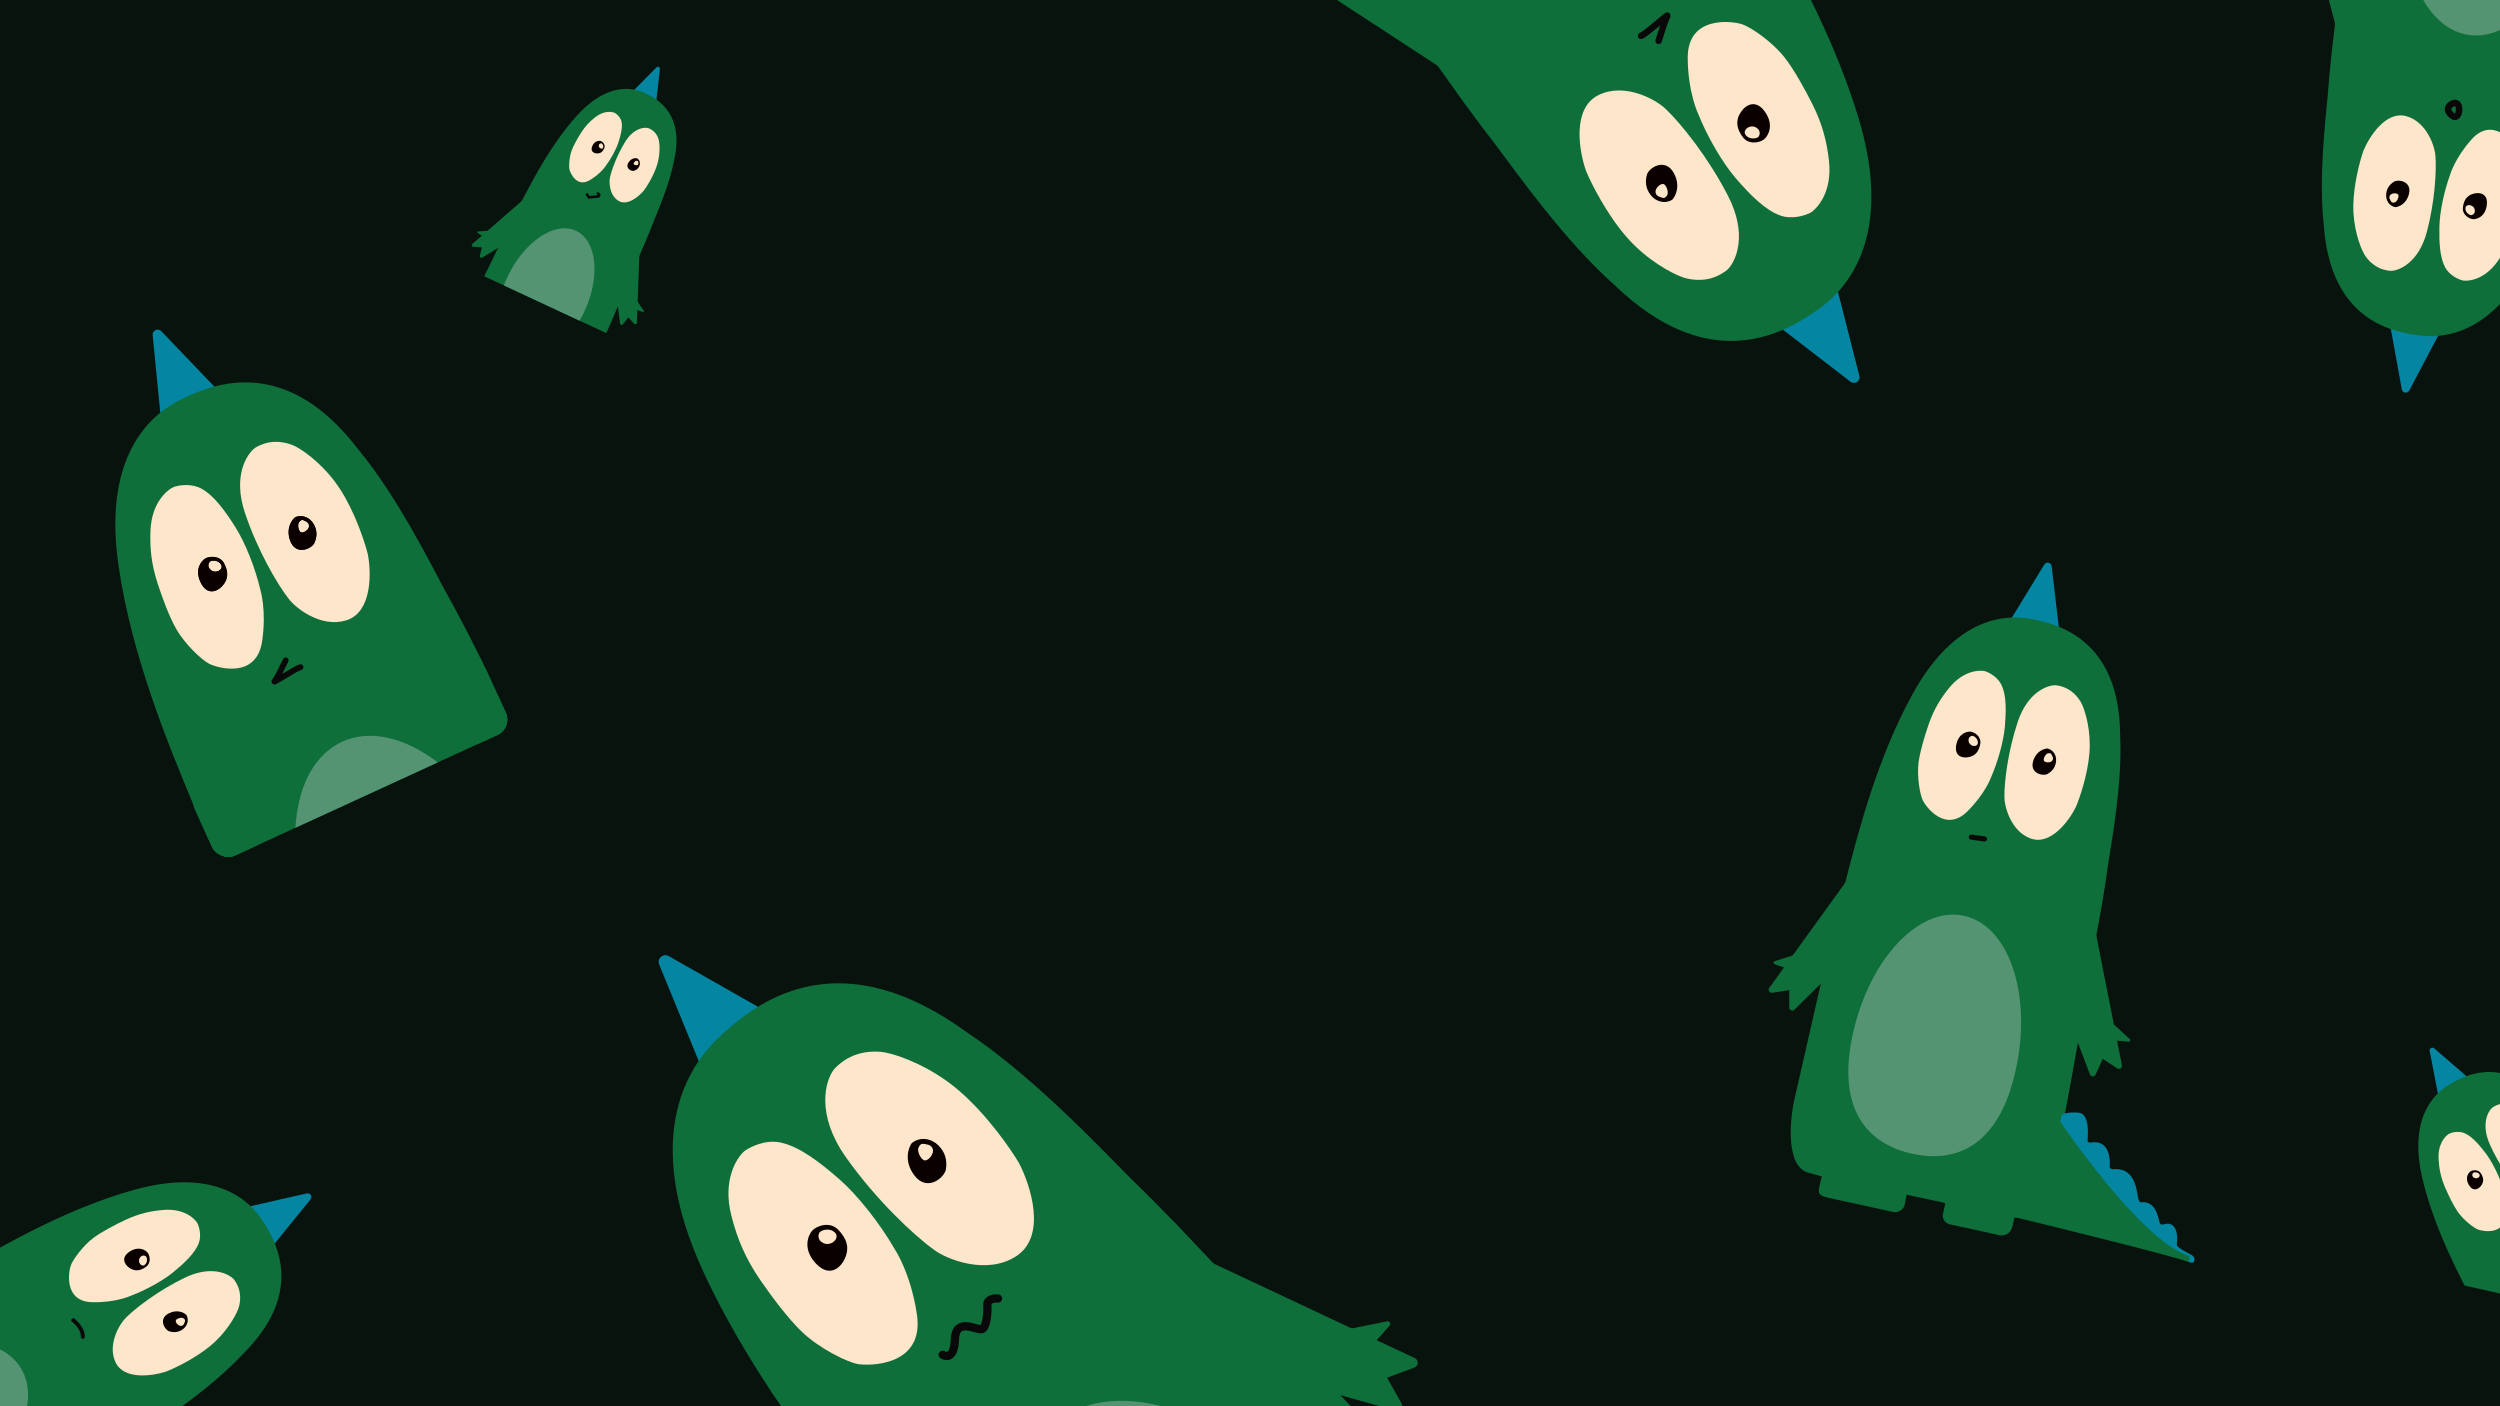 <svg width="1920" height="1080" viewBox="0 0 1920 1080" fill="none" xmlns="http://www.w3.org/2000/svg">
<g clip-path="url(#clip0_96_514)">
<rect width="1920" height="1080" fill="#09130E"/>
<g clip-path="url(#clip1_96_514)">
<path d="M506.25 740.729C504.388 736.185 509.317 731.849 513.586 734.276L608.903 788.453C611.99 790.207 612.428 794.481 609.762 796.826L556.025 844.097C553.358 846.442 549.175 845.462 547.829 842.176L506.25 740.729Z" fill="#0485A2"/>
<path fill-rule="evenodd" clip-rule="evenodd" d="M554.921 794.082C530.892 815.22 490.443 869.759 540.58 977.618C580.204 1062.86 641.707 1138.24 683.335 1189.26C694.724 1203.22 704.626 1215.35 712.184 1225.37L872.555 1410.99C891.867 1432.75 936.311 1471.13 959.595 1450.65C963.407 1447.56 971.295 1441.26 972.34 1440.76C973.12 1440.39 973.278 1440.69 973.471 1441.04C973.537 1441.17 973.607 1441.3 973.707 1441.41L975.658 1443.93C976.123 1444.46 976.597 1445.02 977.126 1445.66C978.392 1447.16 979.973 1449.05 982.486 1451.69C986.75 1456.18 989.481 1459.04 1000.23 1449.59L1064.7 1392.87C1068.83 1389.33 1069.6 1380.36 1066.19 1376.48C1064.35 1374.39 1062.69 1372.59 1061.16 1370.94C1059.85 1369.53 1058.64 1368.22 1057.49 1366.92C1057.43 1366.84 1057.36 1366.77 1057.28 1366.7C1056.79 1366.19 1056.33 1365.71 1057.77 1364.82C1059.41 1363.8 1067.11 1356.78 1070.75 1353.4L1092.99 1333.84C1093.74 1333.09 1095.47 1332.03 1096.38 1333.77L1104.39 1342.88C1106.92 1345.76 1113.88 1349.82 1121.42 1342.98C1128.96 1336.14 1157.1 1311.51 1170.23 1300.05C1173.42 1297.06 1177.9 1288.85 1170.25 1279.91L1163.16 1271.85C1163.03 1271.61 1162.9 1271.02 1163.38 1270.6C1163.86 1270.18 1172.27 1257.83 1176.42 1251.71C1177.84 1249.41 1181.72 1241.97 1180.8 1240.44C1175.93 1232.35 1127.38 1174.98 1067.63 1111.79C1008.53 1049.28 979.198 1019.08 940.61 979.428C938.633 977.181 905.382 942.409 903.275 939.995L883.438 919.851L867.539 904.185C844.515 881.02 792.815 826.16 742.556 792.801C647.469 723.688 585.706 765.575 554.921 794.082Z" fill="#0E6F3A"/>
<path d="M561.635 933.418C554.765 906.228 565.711 889.223 571.736 884.011C576.08 880.808 587.691 875.009 599.379 877.441C613.988 880.48 629.773 892.691 644.648 905.685C658.395 917.694 675.767 939.493 687.27 959.566C687.27 959.566 699.493 977.683 704.196 1009.57C710.075 1049.42 667.367 1049.11 658.864 1047.59C650.361 1046.06 629.183 1035.56 615.903 1022.87C605.279 1012.73 592.609 995.691 584.187 983.501C572.464 966.533 566.125 951.187 561.635 933.418Z" fill="#FEE6CA"/>
<path d="M649.539 888.588C626.498 855.904 633.758 830.278 640.268 821.551C642.59 818.662 646.403 815.802 648.019 814.734C660.62 805.979 675.852 807.107 681.893 808.765C691.335 810.784 715.558 819.448 736.906 837.947C758.255 856.446 776.22 882.44 782.535 893.124C791.574 910.413 803.92 948.869 780.982 964.386C758.045 979.903 726.526 966.9 717.49 959.933C701.869 948.787 672.58 921.273 649.539 888.588Z" fill="#FEE6CA"/>
<path d="M623.746 945.168C627.43 941.184 637.448 937.864 643.784 944.467C650.121 951.07 652.878 958.113 648.618 967.038C644.997 974.625 636.166 981.256 625.918 969.61C616.525 958.935 620.516 948.87 623.746 945.168ZM700.181 877.95C706.84 872.589 715.402 874.348 720.745 879.716C726.087 885.084 727.399 891.152 726.54 897.695C725.682 904.238 712.116 915.922 702.141 902.58C694.161 891.906 697.509 881.712 700.181 877.95ZM630.825 945.408C630.474 945.605 629.672 946.132 629.276 946.654C628.328 948.435 627.641 952.55 632.483 954.76C638.534 957.521 645.501 950.64 641.153 946.507C637.675 943.201 632.819 944.396 630.825 945.408ZM707.912 878.517C707.323 878.737 706.106 879.479 705.312 881.628C704.509 883.801 706.223 888.783 709.11 890.784C711.997 892.786 716.857 887.092 716.542 883.529C716.289 880.68 714.117 879.46 713.062 879.207C711.821 878.934 709.215 878.232 707.912 878.517Z" fill="#0A0000"/>
<path d="M1343.36 1123.39C1324.2 1135.79 1209.45 1231.38 1154.46 1277.62L1145.75 1274.94L1077.47 1158.19L1110.07 1144.09L1230.51 1138.35L1320.39 1125.56L1337.47 1118.49L1343.36 1123.39Z" fill="#0E6F3A"/>
<path d="M1093.54 1145.02C1092.08 1143.12 1091.82 1141.67 1092.23 1141.13C1092.23 1141.13 1093.59 1137.56 1095.95 1133.62C1098.75 1128.97 1102.59 1124.6 1102.59 1124.6C1113.26 1112.04 1136.99 1135.41 1139.17 1136.68C1140.91 1137.69 1142.41 1135.95 1142.94 1134.95C1154.91 1110.91 1178.39 1129.47 1182.12 1132.82C1185.11 1135.49 1187.78 1132.52 1188.74 1130.7C1204.59 1105.37 1233.37 1126.95 1238.5 1128.26C1242.61 1129.32 1243.69 1128.64 1243.72 1128.18C1253.91 1110.25 1274.64 1122.97 1279.08 1124.11C1282.63 1125.01 1283.87 1122.63 1284.05 1121.32C1290.77 1102.16 1311.25 1119.13 1313.35 1121.52C1315.03 1123.43 1316.59 1123.79 1317.15 1123.73C1322.67 1123.38 1336.98 1115.56 1337.7 1115.47C1338.41 1115.37 1342.03 1113.77 1344.68 1116.48C1346.79 1118.65 1347.65 1120.59 1342.36 1123.92L1339.72 1121.21C1337.84 1118.84 1335.88 1119.46 1335.15 1119.93C1280.86 1157.88 1100.25 1150.25 1099.26 1150.32C1098.47 1150.39 1097.57 1149.6 1097.22 1149.21C1096.6 1148.6 1094.99 1146.92 1093.54 1145.02Z" fill="#0485A2"/>
<path d="M924.663 984.47C922.483 983.664 920.079 984.892 919.455 987.131L906.625 1033.14C906.036 1035.25 907.272 1037.45 909.387 1038.04L1071.7 1083.3C1075.12 1084.25 1077.97 1080.6 1076.23 1077.52L1050.6 1032.05C1050.13 1031.23 1049.4 1030.6 1048.51 1030.28L924.663 984.47Z" fill="#0E6F3A"/>
<path d="M911.455 1030.88C909.402 1030.25 908.219 1028.1 908.783 1026.03L923.604 971.596C924.253 969.212 926.895 967.991 929.13 969.042L1086.52 1042.98C1089.71 1044.48 1089.52 1049.08 1086.21 1050.3L1037.04 1068.47C1036.23 1068.77 1035.33 1068.8 1034.5 1068.54L911.455 1030.88Z" fill="#0E6F3A"/>
<path d="M1067.19 1018.05C1068.44 1016.62 1067.17 1014.41 1065.3 1014.79L1033.33 1021.19C1032 1021.46 1031.32 1022.95 1032 1024.13L1042.43 1042.2C1043.11 1043.38 1044.75 1043.54 1045.65 1042.52L1067.19 1018.05Z" fill="#0E6F3A"/>
<path d="M723.997 1040.46C726.925 1042.38 732.893 1042.75 733.335 1028.8C733.888 1011.37 749.847 1021.69 753.846 1020.82C757.846 1019.95 758.636 1007.61 758.285 1002.09C758.004 997.677 763.632 997.033 766.482 997.262" stroke="#090909" stroke-width="6.348" stroke-linecap="round"/>
<path d="M1009.57 1157.44C1075.23 1232.09 1062.46 1290 1017.78 1329.3C973.104 1368.6 913.442 1374.41 847.779 1299.76C782.116 1225.11 765.104 1132.74 809.781 1093.44C854.458 1054.14 943.906 1082.8 1009.57 1157.44Z" fill="#559472"/>
<g filter="url(#filter0_d_96_514)">
<g clip-path="url(#clip2_96_514)">
<path d="M113.23 249.38C112.87 245.728 117.329 243.68 119.866 246.332L176.501 305.556C178.335 307.474 177.733 310.629 175.321 311.736L126.711 334.064C124.299 335.171 121.514 333.573 121.254 330.932L113.23 249.38Z" fill="#0485A2"/>
<path fill-rule="evenodd" clip-rule="evenodd" d="M136.641 298.012C114.904 307.996 74.25 338.376 87.028 426.353C97.127 495.883 125.007 563.04 143.876 608.494C149.039 620.931 153.527 631.742 156.792 640.533L231.831 807.821C240.996 827.536 264.59 864.548 285.652 854.875C289.044 853.48 296.043 850.658 296.898 850.527C297.535 850.429 297.585 850.673 297.646 850.972C297.667 851.074 297.69 851.182 297.737 851.285L298.594 853.508C298.814 853.985 299.032 854.491 299.276 855.056C299.859 856.408 300.587 858.096 301.819 860.528C303.91 864.656 305.252 867.291 314.973 862.826L373.298 836.037C377.009 834.387 379.486 828.126 377.874 824.616C377.004 822.723 376.201 821.084 375.46 819.574C374.828 818.284 374.241 817.088 373.698 815.907C373.667 815.838 373.632 815.77 373.597 815.703C373.354 815.236 373.124 814.796 374.344 814.464C375.739 814.085 382.756 810.709 386.09 809.069L406.207 799.829C406.906 799.454 408.373 799.064 408.645 800.509L412.427 808.745C413.626 811.355 417.74 815.755 424.603 812.472C431.466 809.189 456.895 797.585 468.752 792.194C471.681 790.74 476.648 785.82 473.085 777.778L469.736 770.488C469.698 770.287 469.731 769.836 470.163 769.637C470.595 769.439 479.266 762.404 483.548 758.912C485.055 757.565 489.431 753.068 489.102 751.781C487.35 744.942 464.882 693.455 435.647 635.4C406.728 577.974 392.2 550.065 373.07 513.4C372.137 511.367 355.782 479.342 354.791 477.162L344.905 458.486L336.879 443.861C325.359 422.339 300.101 371.976 271.266 337.316C217.996 267.447 164.794 284.199 136.641 298.012Z" fill="#0E6F3A"/>
<path d="M111.589 399.224C112.499 378.282 123.981 368.453 129.413 366.013C133.21 364.65 142.766 362.987 150.614 367.233C160.423 372.541 169.108 384.668 176.973 397.161C184.242 408.707 192.008 428.039 195.942 444.878C195.942 444.878 200.81 460.47 197.343 484.306C193.01 514.102 162.495 504.729 156.734 501.814C150.972 498.899 138.06 486.838 131.271 474.909C125.839 465.366 120.418 450.452 117.001 439.919C112.244 425.256 110.995 412.909 111.589 399.224Z" fill="#FEE6CA"/>
<path d="M184.139 385.962C174.652 357.62 185.366 340.818 191.909 335.96C194.195 334.387 197.542 333.155 198.93 332.735C209.845 329.161 220.52 333.228 224.493 335.709C230.827 339.176 246.326 350.565 257.649 368.384C268.973 386.203 276.26 408.666 278.489 417.67C281.25 431.988 281.829 462.176 262.052 468.382C242.275 474.589 222.48 458.53 217.501 451.606C208.702 440.28 193.625 414.304 184.139 385.962Z" fill="#FEE6CA"/>
<path d="M153.546 420.951C157.038 418.889 164.923 418.658 168.045 424.745C171.166 430.831 171.631 436.465 166.667 441.943C162.448 446.599 154.704 449.453 149.863 438.918C145.426 429.261 150.439 422.91 153.546 420.951ZM222.684 389.207C228.602 386.796 234.356 389.89 237.03 394.879C239.705 399.868 239.343 404.495 237.326 408.995C235.308 413.496 223.09 418.954 218.808 407.262C215.382 397.908 219.965 391.328 222.684 389.207ZM158.567 422.645C158.274 422.711 157.587 422.916 157.191 423.205C156.13 424.278 154.757 427.077 157.75 429.696C161.491 432.971 167.954 429.537 165.727 425.646C163.945 422.533 160.212 422.348 158.567 422.645ZM228.103 391.274C227.634 391.305 226.604 391.575 225.575 392.944C224.534 394.328 224.692 398.262 226.33 400.314C227.968 402.366 232.669 399.331 233.207 396.713C233.637 394.618 232.343 393.28 231.642 392.872C230.812 392.41 229.096 391.349 228.103 391.274Z" fill="#0A0000"/>
<path d="M153.706 420.988C157.198 418.926 165.083 418.695 168.205 424.781C171.327 430.868 171.791 436.502 166.828 441.979C162.608 446.635 154.865 449.49 150.024 438.955C145.586 429.298 150.6 422.947 153.706 420.988ZM222.845 389.243C228.762 386.832 234.516 389.927 237.191 394.916C239.865 399.905 239.503 404.531 237.486 409.032C235.469 413.533 223.25 418.99 218.968 407.298C215.543 397.945 220.125 391.364 222.845 389.243ZM158.728 422.681C158.434 422.748 157.747 422.953 157.352 423.242C156.291 424.315 154.918 427.113 157.91 429.733C161.651 433.007 168.115 429.574 165.887 425.682C164.106 422.569 160.372 422.385 158.728 422.681ZM228.263 391.311C227.795 391.342 226.765 391.612 225.735 392.981C224.694 394.365 224.853 398.299 226.491 400.351C228.129 402.403 232.83 399.368 233.368 396.75C233.798 394.655 232.504 393.316 231.803 392.909C230.973 392.447 229.257 391.386 228.263 391.311Z" fill="#0A0000"/>
<path d="M156.457 607.209C156.569 605.475 158.138 604.207 159.857 604.461L195.172 609.684C196.795 609.924 197.917 611.434 197.677 613.058L179.251 737.65C178.864 740.269 175.504 741.112 173.926 738.986L150.673 707.662C150.253 707.097 150.048 706.401 150.093 705.699L156.457 607.209Z" fill="#0E6F3A"/>
<path d="M192.152 612.299C192.347 610.706 191.241 609.246 189.655 609.001L147.981 602.577C146.156 602.296 144.519 603.729 144.557 605.575L147.207 735.518C147.261 738.153 150.466 739.419 152.306 737.532L179.655 709.481C180.109 709.015 180.398 708.413 180.477 707.767L192.152 612.299Z" fill="#0E6F3A"/>
<path d="M360.585 513.588C359.197 512.544 357.212 512.908 356.285 514.377L337.237 544.57C336.361 545.958 336.776 547.793 338.164 548.668L444.684 615.872C446.923 617.284 449.752 615.285 449.167 612.703L440.556 574.653C440.401 573.967 440.007 573.358 439.445 572.935L360.585 513.588Z" fill="#0E6F3A"/>
<path d="M341.189 543.984C339.853 543.094 339.466 541.304 340.314 539.942L362.595 504.142C363.571 502.575 365.724 502.267 367.1 503.498L463.946 590.176C465.91 591.934 464.782 595.19 462.151 595.356L423.053 597.825C422.403 597.866 421.759 597.693 421.217 597.332L341.189 543.984Z" fill="#0E6F3A"/>
<path d="M213.4 498.201C213.93 497.091 215.26 496.62 216.371 497.15C217.482 497.681 217.951 499.011 217.421 500.122C216.33 502.406 214.594 505.951 212.925 509.173C212.86 509.3 212.792 509.425 212.727 509.551C213.01 509.379 213.297 509.205 213.587 509.028C215.971 507.576 218.567 506.005 220.799 504.754C221.914 504.129 222.965 503.568 223.87 503.136C224.714 502.733 225.628 502.345 226.394 502.201C227.603 501.974 228.768 502.771 228.995 503.98C229.222 505.19 228.426 506.355 227.216 506.582C227.079 506.608 226.63 506.758 225.79 507.159C225.011 507.53 224.056 508.038 222.979 508.642C220.827 509.849 218.297 511.378 215.906 512.834C213.541 514.275 211.286 515.66 209.758 516.528C209.045 516.932 208.315 517.327 207.79 517.516C207.661 517.563 207.399 517.651 207.087 517.686C206.934 517.702 206.628 517.723 206.263 517.634C205.871 517.539 205.267 517.276 204.861 516.621C204.471 515.99 204.498 515.368 204.555 515.034C204.611 514.702 204.727 514.452 204.795 514.323C204.931 514.059 205.098 513.852 205.195 513.736L205.302 513.6C205.577 513.231 206.042 512.494 206.668 511.395C207.351 510.195 208.146 508.708 208.967 507.123C210.608 503.955 212.324 500.455 213.4 498.201Z" fill="#090909"/>
<path d="M388.06 650.322C419.075 717.846 397.515 756.572 357.101 775.135C316.686 793.698 272.721 785.068 241.707 717.544C210.692 650.02 218.312 580.233 258.726 561.67C299.141 543.107 357.045 582.798 388.06 650.322Z" fill="#559472"/>
</g>
</g>
<path d="M1569.99 433.593C1571.51 431.1 1575.33 431.934 1575.67 434.834L1583.29 499.582C1583.54 501.679 1581.65 503.395 1579.58 502.943L1538.01 493.851C1535.94 493.399 1534.94 491.05 1536.04 489.248L1569.99 433.593Z" fill="#0485A2"/>
<path fill-rule="evenodd" clip-rule="evenodd" d="M1561.59 475.7C1543 471.634 1502.62 471.468 1468.61 533.482C1441.73 582.493 1427.28 638.511 1417.5 676.426C1414.83 686.799 1412.5 695.818 1410.37 702.967L1377.93 845.184C1374.31 862.098 1371.58 896.912 1389.59 900.852C1392.42 901.59 1398.21 903.149 1398.82 903.475C1399.27 903.718 1399.19 903.897 1399.08 904.116C1399.05 904.191 1399.01 904.27 1398.99 904.359L1398.47 906.181C1398.38 906.589 1398.28 907.016 1398.16 907.491C1397.89 908.63 1397.54 910.05 1397.16 912.186C1396.51 915.81 1396.1 918.127 1404.41 919.945L1454.3 930.855C1457.45 931.584 1462.02 928.792 1462.68 925.79C1463.03 924.171 1463.3 922.745 1463.56 921.431C1463.77 920.308 1463.97 919.267 1464.19 918.257C1464.21 918.199 1464.22 918.139 1464.23 918.079C1464.3 917.666 1464.36 917.276 1465.29 917.65C1466.36 918.077 1472.44 919.292 1475.34 919.847L1492.55 923.61C1493.17 923.706 1494.29 924.161 1493.77 925.209L1492.23 932.253C1491.74 934.486 1492.25 939.251 1498.18 940.452C1504.11 941.652 1525.82 946.457 1535.94 948.71C1538.5 949.188 1544.01 948.442 1545.6 941.626L1546.96 935.39C1547.03 935.245 1547.27 934.974 1547.64 935.055C1548.01 935.135 1556.88 934.818 1561.28 934.65C1562.88 934.516 1567.81 933.755 1568.22 932.779C1570.38 927.595 1580.76 884.124 1589.99 833.24C1599.12 782.907 1603.25 758.219 1608.66 725.763C1609.04 724.025 1613.98 695.846 1614.4 693.986L1617.06 677.387L1618.96 664.252C1621.95 645.062 1630.02 600.969 1628.3 565.14C1627.91 495.24 1586.09 480.406 1561.59 475.7Z" fill="#0E6F3A"/>
<path d="M1497.21 528.007C1507.81 515.138 1519.82 514.392 1524.44 515.442C1527.5 516.395 1534.37 519.915 1537.32 526.371C1541.01 534.44 1540.72 546.304 1539.74 558.008C1538.83 568.824 1534.5 584.825 1528.94 597.407C1528.94 597.407 1524.56 609.644 1510.95 623.128C1493.93 639.983 1479.03 619.416 1476.76 614.805C1474.5 610.194 1472.07 596.348 1473.47 585.518C1474.59 576.853 1478.29 564.783 1481.16 556.454C1485.16 544.86 1490.28 536.417 1497.21 528.007Z" fill="#FEE6CA"/>
<path d="M1549.65 554.326C1557.19 531.775 1572.02 526.226 1578.5 526.27C1580.7 526.365 1583.41 527.184 1584.49 527.582C1593.13 530.535 1597.95 538.229 1599.29 541.707C1601.64 546.942 1606.03 561.599 1604.68 578.343C1603.34 595.087 1597.22 612.85 1594.32 619.639C1589.23 630.059 1575.15 649.52 1559.64 643.998C1544.12 638.475 1539.25 618.795 1539.4 612.012C1539.24 600.602 1542.11 576.878 1549.65 554.326Z" fill="#FEE6CA"/>
<path d="M1513.45 561.902C1516.66 562.264 1521.78 565.894 1520.85 571.256C1519.92 576.617 1517.51 580.419 1511.74 581.522C1506.83 582.46 1500.54 580.565 1502.51 571.553C1504.31 563.293 1510.54 561.659 1513.45 561.902ZM1572.58 574.842C1577.5 576.144 1579.67 580.866 1578.98 585.316C1578.29 589.766 1575.84 592.532 1572.41 594.426C1568.97 596.319 1558.59 593.936 1561.47 584.457C1563.77 576.874 1569.84 574.887 1572.58 574.842ZM1515.84 565.385C1515.62 565.286 1515.08 565.088 1514.69 565.082C1513.51 565.255 1511.29 566.376 1511.94 569.473C1512.75 573.345 1518.5 574.26 1518.95 570.721C1519.31 567.89 1517.02 565.984 1515.84 565.385ZM1575.04 578.753C1574.72 578.548 1573.94 578.227 1572.63 578.603C1571.31 578.984 1569.52 581.56 1569.58 583.648C1569.64 585.736 1574.08 586.059 1575.68 584.653C1576.95 583.528 1576.77 582.057 1576.52 581.462C1576.21 580.771 1575.63 579.276 1575.04 578.753Z" fill="#0A0000"/>
<path d="M1681.57 969.425C1668.87 964.614 1582.66 943.31 1541.13 933.26L1539.35 928.144L1571.23 854.304L1589.47 864.957L1634.64 920.634L1672.43 959.189L1681.83 964.88L1681.57 969.425Z" fill="#0E6F3A"/>
<path d="M1583.19 857.364C1583.59 855.998 1584.2 855.363 1584.6 855.37C1584.6 855.37 1586.79 854.76 1589.51 854.506C1592.72 854.207 1596.17 854.509 1596.17 854.509C1605.94 855.194 1603.11 874.799 1603.27 876.287C1603.39 877.477 1604.76 877.582 1605.43 877.486C1621.16 874.749 1620.53 892.537 1620.25 895.502C1620.02 897.874 1622.38 898.108 1623.59 897.929C1641.31 896.597 1641.11 917.989 1642.29 920.911C1643.23 923.248 1643.94 923.532 1644.17 923.381C1656.35 921.943 1657.55 936.36 1658.57 938.884C1659.39 940.904 1660.97 940.659 1661.66 940.285C1673.2 936.755 1672.29 952.541 1671.89 954.391C1671.56 955.87 1671.94 956.743 1672.17 956.995C1674.28 959.515 1683.06 963.617 1683.36 963.924C1683.66 964.231 1685.7 965.404 1685.34 967.626C1685.04 969.403 1684.41 970.498 1680.96 969.137L1681.32 966.915C1681.8 965.179 1680.81 964.462 1680.33 964.275C1643.02 951.636 1583.06 862.421 1582.67 861.973C1582.36 861.615 1582.42 860.909 1582.49 860.6C1582.56 860.091 1582.8 858.731 1583.19 857.364Z" fill="#0485A2"/>
<path d="M1426.11 681.634C1427.02 680.586 1428.62 680.532 1429.59 681.517L1449.53 701.746C1450.44 702.676 1450.43 704.173 1449.5 705.089L1378.13 775.424C1376.63 776.902 1374.09 775.829 1374.11 773.723L1374.34 742.686C1374.34 742.126 1374.54 741.586 1374.91 741.161L1426.11 681.634Z" fill="#0E6F3A"/>
<path d="M1362.89 740.451C1361.82 740.07 1361.85 738.555 1362.93 738.211L1381.4 732.326C1382.17 732.08 1382.96 732.664 1382.94 733.473L1382.73 745.878C1382.71 746.687 1381.91 747.243 1381.15 746.971L1362.89 740.451Z" fill="#0E6F3A"/>
<path d="M1446.35 701.962C1447.24 701.043 1447.24 699.587 1446.35 698.672L1422.95 674.634C1421.92 673.581 1420.2 673.708 1419.34 674.899L1358.79 758.725C1357.57 760.425 1359 762.764 1361.07 762.446L1391.88 757.721C1392.39 757.642 1392.86 757.398 1393.22 757.026L1446.35 701.962Z" fill="#0E6F3A"/>
<path d="M1600.63 719.901C1600.25 718.572 1598.81 717.853 1597.52 718.343L1570.96 728.404C1569.74 728.866 1569.12 730.231 1569.58 731.452L1605.08 825.157C1605.82 827.127 1608.58 827.211 1609.44 825.291L1622.19 796.993C1622.42 796.483 1622.46 795.907 1622.31 795.369L1600.63 719.901Z" fill="#0E6F3A"/>
<path d="M1573.74 729.923C1573.32 728.718 1573.93 727.395 1575.12 726.936L1606.42 714.861C1607.79 714.332 1609.31 715.168 1609.59 716.609L1629.62 818.055C1630.02 820.113 1627.75 821.641 1625.99 820.487L1599.97 803.332C1599.54 803.047 1599.21 802.629 1599.04 802.14L1573.74 729.923Z" fill="#0E6F3A"/>
<path d="M1634.74 800.006C1635.87 800.105 1636.48 798.717 1635.64 797.955L1621.31 784.896C1620.71 784.351 1619.76 784.554 1619.43 785.295L1614.45 796.657C1614.13 797.398 1614.62 798.239 1615.43 798.309L1634.74 800.006Z" fill="#0E6F3A"/>
<path d="M1548.12 821.613C1535.49 879.366 1503.25 893.645 1468.69 886.085C1434.12 878.526 1410.32 851.99 1422.95 794.237C1435.58 736.485 1473.84 695.796 1508.41 703.355C1542.97 710.915 1560.76 763.861 1548.12 821.613Z" fill="#559472"/>
<path d="M1524.13 644.335L1513.95 642.898" stroke="#090909" stroke-width="3.914" stroke-linecap="round"/>
<g clip-path="url(#clip3_96_514)">
<path d="M1865.98 807.133C1865.59 805.135 1867.94 803.773 1869.48 805.107L1903.82 834.879C1904.93 835.843 1904.76 837.616 1903.48 838.352L1877.8 853.195C1876.52 853.931 1874.9 853.192 1874.62 851.747L1865.98 807.133Z" fill="#0485A2"/>
<path fill-rule="evenodd" clip-rule="evenodd" d="M1881.42 832.771C1869.93 839.408 1849.06 858.285 1860.66 906.202C1869.83 944.071 1888.7 979.711 1901.47 1003.83C1904.96 1010.43 1908 1016.17 1910.26 1020.86L1960.34 1109.35C1966.42 1119.76 1981.37 1138.97 1992.49 1132.54C1994.3 1131.6 1998.01 1129.68 1998.48 1129.56C1998.83 1129.47 1998.87 1129.61 1998.92 1129.77C1998.93 1129.82 1998.95 1129.88 1998.98 1129.94L1999.57 1131.12C1999.72 1131.37 1999.86 1131.64 2000.03 1131.94C2000.42 1132.66 2000.91 1133.55 2001.71 1134.83C2003.08 1137 2003.96 1138.39 2009.1 1135.42L2039.92 1117.61C2041.88 1116.51 2042.92 1112.92 2041.85 1111.07C2041.27 1110.07 2040.74 1109.2 2040.26 1108.41C2039.84 1107.73 2039.46 1107.1 2039.1 1106.47C2039.07 1106.44 2039.05 1106.4 2039.03 1106.37C2038.87 1106.12 2038.72 1105.89 2039.38 1105.64C2040.13 1105.36 2043.83 1103.14 2045.58 1102.06L2056.21 1095.91C2056.58 1095.67 2057.37 1095.38 2057.6 1096.16L2060.11 1100.52C2060.91 1101.9 2063.41 1104.11 2067.03 1101.94C2070.65 1099.78 2084.09 1092.05 2090.35 1088.46C2091.9 1087.51 2094.38 1084.54 2092 1080.28L2089.77 1076.43C2089.74 1076.32 2089.74 1076.07 2089.97 1075.94C2090.2 1075.8 2094.62 1071.47 2096.8 1069.32C2097.57 1068.5 2099.75 1065.79 2099.5 1065.1C2098.18 1061.41 2083.11 1034.14 2063.97 1003.6C2045.03 973.388 2035.56 958.729 2023.1 939.473C2022.48 938.399 2011.8 921.562 2011.14 920.409L2004.71 910.609L1999.53 902.948C1992.05 891.66 1975.5 865.158 1957.79 847.511C1924.76 811.687 1896.25 823.688 1881.42 832.771Z" fill="#0E6F3A"/>
<path d="M1872.82 889.952C1872.24 878.342 1878.07 872.321 1880.95 870.693C1882.97 869.744 1888.16 868.331 1892.71 870.27C1898.41 872.694 1903.83 878.941 1908.82 885.432C1913.43 891.431 1918.72 901.704 1921.76 910.798C1921.76 910.798 1925.25 919.156 1924.57 932.497C1923.72 949.173 1906.39 945.575 1903.05 944.264C1899.72 942.952 1891.97 936.96 1887.6 930.725C1884.11 925.736 1880.35 917.782 1877.91 912.142C1874.53 904.292 1873.2 897.539 1872.82 889.952Z" fill="#FEE6CA"/>
<path d="M1912.19 878.882C1905.49 863.723 1910.52 853.898 1913.88 850.881C1915.06 849.895 1916.84 849.043 1917.58 848.74C1923.42 846.207 1929.52 847.904 1931.84 849.069C1935.51 850.658 1944.65 856.149 1951.82 865.405C1958.99 874.66 1964.18 886.686 1965.88 891.542C1968.15 899.304 1970.04 915.939 1959.45 920.38C1948.87 924.821 1937.12 916.973 1934.01 913.406C1928.57 907.605 1918.9 894.04 1912.19 878.882Z" fill="#FEE6CA"/>
<path d="M1897.11 899.782C1898.93 898.463 1903.27 897.928 1905.31 901.127C1907.35 904.327 1907.9 907.413 1905.44 910.694C1903.35 913.483 1899.22 915.46 1896 909.894C1893.05 904.791 1895.49 901.025 1897.11 899.782ZM1933.64 878.679C1936.79 877.042 1940.12 878.453 1941.86 881.07C1943.59 883.686 1943.63 886.259 1942.75 888.849C1941.87 891.438 1935.41 895.083 1932.44 888.849C1930.06 883.862 1932.25 879.992 1933.64 878.679ZM1899.97 900.457C1899.81 900.509 1899.44 900.657 1899.24 900.837C1898.71 901.484 1898.1 903.102 1899.89 904.393C1902.12 906.008 1905.51 903.777 1904.08 901.744C1902.94 900.117 1900.86 900.208 1899.97 900.457ZM1936.75 879.539C1936.49 879.581 1935.93 879.783 1935.43 880.592C1934.93 881.41 1935.22 883.574 1936.23 884.623C1937.24 885.671 1939.68 883.752 1939.84 882.279C1939.97 881.1 1939.19 880.427 1938.78 880.238C1938.3 880.026 1937.3 879.53 1936.75 879.539Z" fill="#0A0000"/>
<path d="M1908.35 1002.47C1908.32 1001.51 1909.12 1000.73 1910.09 1000.78L1929.86 1001.84C1930.76 1001.89 1931.46 1002.66 1931.41 1003.57L1927.68 1073.32C1927.6 1074.78 1925.79 1075.42 1924.81 1074.33L1910.35 1058.24C1910.09 1057.95 1909.94 1057.57 1909.93 1057.18L1908.35 1002.47Z" fill="#0E6F3A"/>
<path d="M1928.33 1003.44C1928.35 1002.55 1927.66 1001.8 1926.78 1001.75L1903.43 1000.35C1902.41 1000.29 1901.58 1001.17 1901.7 1002.19L1909.88 1073.8C1910.05 1075.25 1911.88 1075.78 1912.8 1074.65L1926.45 1057.74C1926.68 1057.46 1926.81 1057.12 1926.82 1056.75L1928.33 1003.44Z" fill="#0E6F3A"/>
</g>
<g clip-path="url(#clip4_96_514)">
<path d="M504.156 51.734C505.193 50.682 506.974 51.533 506.807 53L503.09 85.751C502.97 86.811 501.84 87.438 500.877 86.978L481.46 77.706C480.497 77.246 480.274 75.974 481.023 75.213L504.156 51.734Z" fill="#0485A2"/>
<path fill-rule="evenodd" clip-rule="evenodd" d="M495.159 71.49C486.476 67.344 466.62 62.605 442.725 89.208C423.841 110.233 410.268 136.141 401.081 153.676C398.567 158.474 396.382 162.645 394.507 165.917L362.136 232.182C358.404 240.09 353.043 256.912 361.456 260.929C362.76 261.618 365.434 263.054 365.695 263.285C365.889 263.456 365.827 263.535 365.75 263.63C365.724 263.663 365.696 263.698 365.677 263.739L365.211 264.576C365.12 264.767 365.019 264.965 364.907 265.186C364.64 265.714 364.306 266.373 363.872 267.381C363.135 269.09 362.666 270.183 366.549 272.037L389.846 283.162C391.311 283.883 393.883 283.037 394.553 281.634C394.914 280.878 395.213 280.208 395.489 279.59C395.725 279.063 395.944 278.573 396.169 278.102C396.182 278.074 396.194 278.046 396.206 278.018C396.287 277.822 396.364 277.638 396.781 277.93C397.257 278.263 400.107 279.562 401.473 280.17L409.508 284.007C409.804 284.126 410.302 284.479 409.926 284.935L408.355 288.225C407.857 289.268 407.557 291.672 410.338 292.947C413.12 294.222 423.254 299.092 427.973 301.368C429.176 301.898 431.975 302.166 433.543 298.994L434.934 296.082C434.986 296.019 435.134 295.913 435.306 295.995C435.479 296.078 439.885 296.946 442.067 297.369C442.871 297.488 445.388 297.683 445.701 297.249C447.363 294.947 457.487 274.746 467.898 250.763C478.197 227.04 483.08 215.364 489.484 200.011C489.871 199.2 495.556 185.899 495.974 185.032L499.2 177.168L501.652 170.922C505.336 161.82 514.395 141.047 517.68 123.211C525.553 88.759 506.676 76.633 495.159 71.49Z" fill="#0E6F3A"/>
<path d="M457.433 89.812C464.139 84.701 470.133 85.718 472.285 86.768C473.684 87.59 476.659 90.115 477.368 93.633C478.253 98.031 476.742 103.838 474.907 109.485C473.211 114.704 469.238 122.082 465.047 127.633C465.047 127.633 461.483 133.153 453.224 138.22C442.901 144.553 437.94 132.71 437.357 130.179C436.774 127.648 437.176 120.553 439.114 115.383C440.665 111.247 443.877 105.732 446.252 101.963C449.558 96.718 453.052 93.152 457.433 89.812Z" fill="#FEE6CA"/>
<path d="M480.21 108.816C486.524 98.585 494.466 97.565 497.647 98.334C498.72 98.634 499.961 99.351 500.448 99.671C504.357 102.121 505.844 106.465 506.1 108.331C506.657 111.18 507.123 118.899 504.531 126.987C501.939 135.074 496.876 143.112 494.668 146.119C490.956 150.661 481.783 158.617 474.784 154.109C467.784 149.601 467.656 139.351 468.514 136.03C469.75 130.395 473.896 119.047 480.21 108.816Z" fill="#FEE6CA"/>
<path d="M461.52 108.372C463.056 108.92 465.158 111.297 464.081 113.828C463.004 116.36 461.383 117.955 458.412 117.831C455.887 117.727 453.011 116.069 455.02 111.86C456.861 108.002 460.115 107.916 461.52 108.372ZM489.133 121.561C491.401 122.769 491.926 125.344 491.073 127.455C490.221 129.566 488.698 130.646 486.787 131.181C484.877 131.717 480.045 129.347 482.555 125.013C484.563 121.546 487.777 121.267 489.133 121.561ZM462.291 110.361C462.194 110.287 461.954 110.128 461.763 110.08C461.159 110.028 459.941 110.325 459.902 111.924C459.854 113.923 462.579 115.036 463.208 113.346C463.711 111.993 462.806 110.792 462.291 110.361ZM489.89 123.769C489.76 123.632 489.411 123.383 488.723 123.418C488.027 123.452 486.853 124.515 486.64 125.549C486.428 126.584 488.576 127.255 489.524 126.747C490.282 126.341 490.362 125.596 490.308 125.275C490.237 124.899 490.123 124.095 489.89 123.769Z" fill="#0A0000"/>
<path d="M497.267 328.362C491.574 324.53 451.591 304.098 432.311 294.362L432.023 291.637L456.232 258.967L463.982 266.315L479.797 298.933L493.951 322.27L497.923 326.156L497.267 328.362Z" fill="#0E6F3A"/>
<path d="M461.769 261.854C462.122 261.227 462.493 260.985 462.69 261.035C462.69 261.035 463.839 260.987 465.207 261.176C466.823 261.399 468.483 261.945 468.483 261.945C473.217 263.41 469.56 272.733 469.467 273.484C469.392 274.085 470.052 274.294 470.391 274.323C478.449 274.791 476.092 283.475 475.609 284.901C475.223 286.043 476.359 286.43 476.975 286.482C485.852 287.87 483.286 298.377 483.528 299.951C483.722 301.21 484.036 301.431 484.169 301.384C490.329 302.081 489.26 309.316 489.471 310.677C489.641 311.765 490.446 311.827 490.827 311.722C496.918 311.316 494.648 318.982 494.236 319.846C493.906 320.537 493.99 321.009 494.072 321.16C494.821 322.644 498.673 325.676 498.784 325.862C498.894 326.047 499.764 326.86 499.329 327.912C498.98 328.753 498.543 329.219 496.999 328.15L497.435 327.099C497.87 326.299 497.466 325.832 497.249 325.685C480.345 315.16 461.118 264.328 460.98 264.063C460.869 263.851 460.979 263.51 461.048 263.366C461.141 263.123 461.417 262.482 461.769 261.854Z" fill="#0485A2"/>
<path d="M404.715 157.232C405.28 156.821 406.076 156.979 406.44 157.575L413.92 169.833C414.263 170.396 414.085 171.132 413.522 171.476L370.278 197.865C369.369 198.42 368.243 197.598 368.493 196.563L372.185 181.312C372.252 181.037 372.414 180.794 372.642 180.628L404.715 157.232Z" fill="#0E6F3A"/>
<path d="M366.812 178.891C366.331 178.581 366.519 177.838 367.089 177.793L376.861 177.027C377.269 176.995 377.587 177.373 377.487 177.769L375.951 183.851C375.851 184.248 375.391 184.429 375.047 184.207L366.812 178.891Z" fill="#0E6F3A"/>
<path d="M412.337 169.574C412.88 169.224 413.046 168.506 412.713 167.953L403.967 153.421C403.584 152.785 402.72 152.649 402.159 153.135L362.688 187.415C361.888 188.11 362.322 189.426 363.379 189.509L379.089 190.737C379.35 190.757 379.611 190.691 379.83 190.55L412.337 169.574Z" fill="#0E6F3A"/>
<path d="M486.207 196.199C486.172 195.501 485.549 194.982 484.856 195.074L470.621 196.962C469.967 197.049 469.507 197.65 469.594 198.304L476.256 248.524C476.396 249.58 477.743 249.939 478.39 249.094L487.93 236.635C488.102 236.41 488.189 236.132 488.175 235.849L486.207 196.199Z" fill="#0E6F3A"/>
<path d="M471.821 198.032C471.752 197.39 472.206 196.809 472.845 196.72L489.645 194.387C490.38 194.285 491.03 194.871 491.004 195.613L489.158 247.859C489.12 248.918 487.824 249.408 487.095 248.638L476.264 237.192C476.084 237.002 475.972 236.758 475.944 236.498L471.821 198.032Z" fill="#0E6F3A"/>
<path d="M493.763 239.567C494.307 239.745 494.766 239.132 494.443 238.661L488.895 230.58C488.664 230.242 488.17 230.232 487.925 230.559L484.161 235.577C483.916 235.905 484.064 236.376 484.452 236.504L493.763 239.567Z" fill="#0E6F3A"/>
<path d="M448.418 240.109C435.539 267.08 418.02 270.39 401.878 262.682C385.735 254.973 377.081 239.166 389.96 212.194C402.839 185.223 426.365 169.607 442.508 177.316C458.651 185.024 461.297 213.137 448.418 240.109Z" fill="#559472"/>
<path d="M450.821 149.365L452.278 151.584L459.668 150.808C460.177 150.389 460.785 149.355 459.146 148.572" stroke="#090909" stroke-width="2" stroke-linecap="round"/>
</g>
<g clip-path="url(#clip5_96_514)">
<g clip-path="url(#clip6_96_514)">
<path d="M1850.32 299.89C1848.96 302.474 1845.1 301.88 1844.58 299.006L1832.92 234.833C1832.54 232.755 1834.33 230.923 1836.41 231.245L1878.49 237.726C1880.58 238.048 1881.73 240.331 1880.75 242.199L1850.32 299.89Z" fill="#0485A2"/>
<path fill-rule="evenodd" clip-rule="evenodd" d="M1856.81 257.435C1875.62 260.332 1915.94 257.975 1946.02 193.93C1969.8 143.315 1980.72 86.48 1988.12 48.013C1990.14 37.488 1991.9 28.338 1993.58 21.067L2017.08 -122.959C2019.64 -140.074 2020.19 -175.005 2001.96 -177.813C1999.1 -178.373 1993.21 -179.566 1992.59 -179.855C1992.12 -180.069 1992.2 -180.253 1992.29 -180.478C1992.32 -180.555 1992.35 -180.637 1992.36 -180.726L1992.77 -182.579C1992.83 -182.992 1992.91 -183.424 1993 -183.906C1993.2 -185.06 1993.46 -186.5 1993.71 -188.656C1994.13 -192.315 1994.39 -194.654 1985.98 -195.95L1935.49 -203.725C1932.31 -204.256 1927.92 -201.183 1927.45 -198.145C1927.2 -196.505 1927.01 -195.065 1926.84 -193.737C1926.7 -192.603 1926.56 -191.55 1926.4 -190.529C1926.4 -190.469 1926.39 -190.408 1926.38 -190.349C1926.34 -189.932 1926.3 -189.538 1925.34 -189.853C1924.25 -190.213 1918.11 -191.047 1915.18 -191.419L1897.77 -194.1C1897.14 -194.158 1895.99 -194.543 1896.44 -195.621L1897.54 -202.751C1897.89 -205.011 1897.09 -209.737 1891.09 -210.564C1885.09 -211.392 1863.12 -214.833 1852.88 -216.45C1850.29 -216.768 1844.84 -215.678 1843.68 -208.773L1842.71 -202.462C1842.65 -202.312 1842.43 -202.027 1842.05 -202.085C1841.68 -202.142 1832.83 -201.271 1828.46 -200.828C1826.87 -200.594 1821.99 -199.526 1821.65 -198.526C1819.81 -193.215 1812.16 -149.162 1806.13 -97.78C1800.16 -46.953 1797.57 -22.045 1794.21 10.698C1793.93 12.458 1790.76 40.902 1790.46 42.785L1788.84 59.525L1787.76 72.759C1785.97 92.107 1780.67 136.636 1784.63 172.302C1789.38 242.07 1832.06 254.267 1856.81 257.435Z" fill="#0E6F3A"/>
<path d="M1917.81 201.18C1908.02 214.693 1896.09 216.187 1891.41 215.427C1888.29 214.667 1881.21 211.582 1877.86 205.321C1873.67 197.494 1873.22 185.631 1873.47 173.883C1873.71 163.027 1877.02 146.78 1881.79 133.87C1881.79 133.87 1885.39 121.378 1898.15 107.064C1914.09 89.171 1930.25 108.777 1932.8 113.239C1935.35 117.701 1938.64 131.374 1937.92 142.275C1937.34 150.996 1934.41 163.279 1932.06 171.775C1928.79 183.601 1924.2 192.35 1917.81 201.18Z" fill="#FEE6CA"/>
<path d="M1863.8 178.179C1857.68 201.167 1843.22 207.634 1836.75 207.994C1834.55 208.037 1831.79 207.389 1830.68 207.06C1821.88 204.65 1816.58 197.269 1815.03 193.88C1812.35 188.8 1807.06 174.44 1807.35 157.638C1807.64 140.836 1812.65 122.717 1815.11 115.758C1819.55 105.034 1832.39 84.724 1848.23 89.269C1864.06 93.814 1870.16 113.159 1870.43 119.941C1871.3 131.324 1869.92 155.19 1863.8 178.179Z" fill="#FEE6CA"/>
<path d="M1899.47 168.352C1896.24 168.191 1890.91 164.887 1891.5 159.476C1892.1 154.064 1894.26 150.117 1899.96 148.655C1904.8 147.412 1911.2 148.911 1909.79 158.032C1908.51 166.392 1902.39 168.413 1899.47 168.352ZM1839.62 159.127C1834.64 158.134 1832.17 153.555 1832.58 149.069C1832.99 144.582 1835.26 141.668 1838.57 139.562C1841.89 137.457 1852.4 139.188 1850.11 148.832C1848.29 156.548 1842.36 158.91 1839.62 159.127ZM1896.87 165.024C1897.09 165.109 1897.64 165.274 1898.03 165.255C1899.2 165.008 1901.34 163.75 1900.5 160.698C1899.46 156.883 1893.66 156.33 1893.43 159.891C1893.25 162.74 1895.65 164.501 1896.87 165.024ZM1836.93 155.375C1837.25 155.56 1838.05 155.832 1839.34 155.374C1840.63 154.911 1842.25 152.228 1842.07 150.147C1841.88 148.066 1837.42 148.021 1835.92 149.525C1834.71 150.727 1834.99 152.184 1835.27 152.762C1835.62 153.433 1836.3 154.89 1836.93 155.375Z" fill="#0A0000"/>
<path d="M1802.56 16.043C1803.02 17.346 1804.5 17.974 1805.76 17.404L1831.65 5.7C1832.84 5.162 1833.37 3.76 1832.83 2.571L1791.54 -88.774C1790.67 -90.694 1787.91 -90.606 1787.17 -88.635L1776.21 -59.584C1776.01 -59.06 1776 -58.483 1776.19 -57.955L1802.56 16.043Z" fill="#0E6F3A"/>
<path d="M1828.77 4.356C1829.27 5.533 1828.74 6.892 1827.58 7.425L1797.08 21.437C1795.75 22.05 1794.18 21.311 1793.81 19.89L1767.48 -80.15C1766.95 -82.179 1769.12 -83.847 1770.94 -82.804L1798 -67.302C1798.45 -67.044 1798.8 -66.647 1799 -66.169L1828.77 4.356Z" fill="#0E6F3A"/>
<path d="M1848.62 -88.794C1857.63 -147.246 1888.93 -163.519 1923.91 -158.13C1958.9 -152.742 1984.32 -127.733 1975.32 -69.28C1966.31 -10.828 1930.65 32.19 1895.67 26.801C1860.68 21.413 1839.62 -30.341 1848.62 -88.794Z" fill="#559472"/>
<path d="M1884.05 79.35C1881.35 80.359 1877.33 83.602 1882.81 88.51C1889.66 94.645 1890.91 76.215 1884.05 79.35Z" stroke="#090909" stroke-width="5" stroke-linecap="round"/>
</g>
</g>
<g clip-path="url(#clip7_96_514)">
<path d="M235.65 916.522C238.298 915.918 240.216 919.002 238.504 921.111L200.282 968.191C199.044 969.716 196.672 969.567 195.635 967.899L174.728 934.283C173.691 932.615 174.606 930.422 176.521 929.986L235.65 916.522Z" fill="#0485A2"/>
<path fill-rule="evenodd" clip-rule="evenodd" d="M202.117 938.226C192.768 923.194 166.689 896.168 103.284 913.72C53.173 927.591 6.456 954.296 -25.163 972.371C-33.814 977.316 -41.335 981.616 -47.486 984.829L-163.338 1055.46C-176.962 1064.02 -201.945 1084.78 -192.887 1099.34C-191.548 1101.7 -188.826 1106.58 -188.65 1107.19C-188.519 1107.65 -188.694 1107.71 -188.907 1107.78C-188.98 1107.81 -189.058 1107.84 -189.129 1107.88L-190.681 1108.72C-191.011 1108.92 -191.363 1109.13 -191.755 1109.36C-192.693 1109.91 -193.865 1110.6 -195.536 1111.74C-198.372 1113.65 -200.183 1114.88 -196.002 1121.61L-170.917 1161.94C-169.361 1164.51 -164.535 1165.75 -162.107 1164.24C-160.798 1163.42 -159.67 1162.68 -158.63 1162C-157.741 1161.41 -156.917 1160.87 -156.101 1160.36C-156.053 1160.34 -156.007 1160.3 -155.961 1160.27C-155.64 1160.05 -155.338 1159.84 -154.982 1160.7C-154.574 1161.69 -151.444 1166.53 -149.93 1168.83L-141.278 1182.74C-140.937 1183.22 -140.515 1184.26 -141.551 1184.59L-147.246 1188.13C-149.051 1189.26 -151.899 1192.69 -148.852 1197.42C-145.804 1202.15 -134.923 1219.75 -129.864 1227.95C-128.524 1229.96 -124.451 1233.15 -118.878 1229.79L-113.836 1226.66C-113.692 1226.61 -113.358 1226.59 -113.172 1226.89C-112.986 1227.19 -107.016 1232.9 -104.055 1235.72C-102.926 1236.7 -99.218 1239.5 -98.304 1239.14C-93.445 1237.22 -57.73 1215.94 -17.823 1189.08C21.654 1162.52 40.795 1149.26 65.938 1131.81C67.343 1130.94 89.337 1115.96 90.846 1115.03L103.639 1106.03L113.632 1098.78C128.363 1088.33 162.993 1065.11 185.762 1040.72C232.113 995.118 214.873 957.613 202.117 938.226Z" fill="#0E6F3A"/>
<path d="M125.486 929.235C140.945 927.958 149.228 935.476 151.524 939.237C152.877 941.898 154.985 948.76 152.596 954.916C149.61 962.611 141.514 970.113 133.072 977.048C125.27 983.457 111.798 990.954 99.8 995.405C99.8 995.405 88.805 1000.43 70.983 1000.1C48.704 999.681 52.753 976.407 54.358 971.907C55.962 967.406 63.619 956.806 71.746 950.714C78.248 945.839 88.694 940.475 96.111 936.988C106.434 932.134 115.383 930.07 125.486 929.235Z" fill="#FEE6CA"/>
<path d="M141.958 981.268C161.885 971.668 175.206 977.958 179.376 982.303C180.741 983.832 181.955 986.172 182.391 987.151C186.022 994.822 184.023 1003.03 182.569 1006.18C180.609 1011.14 173.68 1023.57 161.647 1033.54C149.614 1043.5 133.799 1050.94 127.395 1053.42C117.141 1056.78 95.037 1060.02 88.656 1046.09C82.274 1032.17 92.234 1016.15 96.856 1011.86C104.357 1004.35 122.031 990.869 141.958 981.268Z" fill="#FEE6CA"/>
<path d="M113.431 962.056C115.27 964.429 116.171 970.196 111.992 973.053C107.814 975.91 103.72 976.774 99.238 973.639C95.428 970.973 92.614 965.553 99.899 961.02C106.577 956.866 111.705 959.957 113.431 962.056ZM143.159 1009.87C145.478 1013.99 143.74 1018.5 140.326 1020.93C136.911 1023.35 133.481 1023.52 129.99 1022.46C126.498 1021.39 121.356 1012.93 129.542 1008.7C136.092 1005.32 141.349 1008.07 143.159 1009.87ZM112.657 965.905C112.581 965.695 112.367 965.21 112.118 964.946C111.232 964.267 109.049 963.519 107.404 965.959C105.347 969.01 108.468 973.437 111.118 971.441C113.238 969.843 113.027 967.084 112.657 965.905ZM142.146 1014.04C142.08 1013.7 141.786 1012.97 140.685 1012.34C139.573 1011.71 136.698 1012.19 135.344 1013.58C133.99 1014.98 136.655 1018.14 138.627 1018.3C140.205 1018.42 141.068 1017.34 141.302 1016.79C141.564 1016.14 142.183 1014.78 142.146 1014.04Z" fill="#0A0000"/>
<path d="M56.208 1013.95C58.791 1015.89 63.889 1021.14 63.615 1026.7" stroke="#090909" stroke-width="3" stroke-linecap="round"/>
<path d="M-37.227 1153.63C-83.922 1182.67 -114.356 1170.44 -131.737 1142.49C-149.119 1114.54 -146.866 1081.46 -100.171 1052.42C-53.476 1023.38 -1.531 1022.5 15.85 1050.44C33.232 1078.39 9.469 1124.59 -37.227 1153.63Z" fill="#559472"/>
</g>
<path d="M1427.99 288.716C1429 292.671 1424.44 295.669 1421.21 293.179L1349.04 237.586C1346.7 235.785 1346.83 232.218 1349.3 230.597L1398.98 197.912C1401.44 196.29 1404.77 197.58 1405.5 200.439L1427.99 288.716Z" fill="#0485A2"/>
<path fill-rule="evenodd" clip-rule="evenodd" d="M1394.11 239.196C1416.32 224.58 1455.91 184.379 1427.12 89.837C1404.36 15.118 1362.47 -54.013 1334.11 -100.804C1326.35 -113.605 1319.61 -124.735 1314.55 -133.849L1204.04 -305.116C1190.67 -325.246 1158.53 -361.967 1137.01 -347.805C1133.51 -345.704 1126.3 -341.43 1125.38 -341.142C1124.69 -340.928 1124.6 -341.188 1124.48 -341.506C1124.44 -341.614 1124.4 -341.73 1124.33 -341.835L1123.01 -344.134C1122.69 -344.622 1122.37 -345.142 1122 -345.722C1121.14 -347.11 1120.05 -348.843 1118.29 -351.309C1115.3 -355.494 1113.39 -358.166 1103.45 -351.629L1043.84 -312.412C1040.04 -309.977 1038.37 -302.682 1040.73 -299.094C1042 -297.16 1043.16 -295.493 1044.23 -293.958C1045.14 -292.646 1045.98 -291.43 1046.78 -290.223C1046.82 -290.153 1046.87 -290.084 1046.92 -290.016C1047.27 -289.543 1047.6 -289.098 1046.31 -288.529C1044.84 -287.879 1037.7 -282.993 1034.31 -280.631L1013.75 -267.105C1013.04 -266.575 1011.49 -265.902 1010.95 -267.444L1005.42 -275.861C1003.66 -278.529 998.403 -282.674 991.411 -277.916C984.419 -273.157 958.418 -256.143 946.292 -248.231C943.317 -246.141 938.682 -239.903 943.946 -231.662L948.848 -224.211C948.923 -223.997 948.963 -223.496 948.522 -223.205C948.08 -222.915 939.73 -213.73 935.61 -209.174C934.179 -207.442 930.123 -201.767 930.701 -200.407C933.773 -193.184 967.095 -140.367 1008.95 -81.468C1050.36 -23.205 1071 5.032 1098.17 42.119C1099.54 44.196 1122.88 76.65 1124.34 78.88L1138.33 97.747L1149.6 112.475C1165.87 134.196 1202.07 185.31 1239.57 218.567C1309.82 286.423 1365.48 259.095 1394.11 239.196Z" fill="#0E6F3A"/>
<path d="M1404.67 123.769C1407.18 146.936 1396.21 159.663 1390.65 163.255C1386.71 165.389 1376.48 168.819 1367.15 165.467C1355.48 161.278 1343.9 149.407 1333.16 136.995C1323.24 125.526 1311.46 105.582 1304.32 87.736C1304.32 87.736 1296.35 71.416 1296.17 44.64C1295.94 11.168 1331.04 16.355 1337.86 18.593C1344.68 20.83 1360.89 31.921 1370.36 43.892C1377.92 53.47 1386.38 68.951 1391.9 79.954C1399.59 95.27 1403.03 108.63 1404.67 123.769Z" fill="#FEE6CA"/>
<path d="M1327.17 150.504C1342.34 180.061 1333.38 200.322 1327.01 206.757C1324.76 208.869 1321.29 210.785 1319.83 211.478C1308.44 217.236 1296.02 214.556 1291.24 212.496C1283.7 209.747 1264.76 199.829 1249.33 182.144C1233.9 164.459 1222.12 140.994 1218.16 131.472C1212.73 116.2 1207.03 83.121 1227.73 72.986C1248.42 62.85 1272.87 77.181 1279.5 83.955C1291.07 94.928 1311.99 120.947 1327.17 150.504Z" fill="#FEE6CA"/>
<path d="M1354.93 106.924C1351.43 109.776 1342.81 111.35 1338.36 105.185C1333.9 99.019 1332.45 92.906 1336.99 86.055C1340.84 80.231 1348.88 75.795 1355.96 86.561C1362.46 96.43 1358.01 104.25 1354.93 106.924ZM1284.27 153.399C1278.17 157.041 1271.32 154.604 1267.55 149.57C1263.77 144.535 1263.39 139.39 1264.86 134.106C1266.32 128.821 1278.83 120.775 1285.5 132.907C1290.83 142.612 1286.9 150.612 1284.27 153.399ZM1349.12 105.908C1349.43 105.786 1350.15 105.445 1350.54 105.061C1351.52 103.705 1352.56 100.398 1348.83 98.021C1344.17 95.049 1337.65 99.906 1340.75 103.809C1343.23 106.931 1347.36 106.509 1349.12 105.908ZM1277.96 152.038C1278.47 151.925 1279.56 151.455 1280.46 149.778C1281.37 148.082 1280.53 143.786 1278.39 141.806C1276.25 139.825 1271.59 143.948 1271.44 146.916C1271.32 149.29 1272.96 150.545 1273.8 150.876C1274.79 151.244 1276.85 152.122 1277.96 152.038Z" fill="#0A0000"/>
<path d="M1111.87 39.814C1113.57 40.73 1115.69 39.997 1116.46 38.227L1132.34 1.853C1133.07 0.181 1132.3 -1.766 1130.63 -2.496L1002.3 -58.497C999.607 -59.674 996.833 -57.002 997.908 -54.263L1013.75 -13.89C1014.03 -13.162 1014.57 -12.559 1015.26 -12.188L1111.87 39.814Z" fill="#0E6F3A"/>
<path d="M1128.1 3.158C1129.71 3.912 1130.44 5.814 1129.74 7.454L1111.25 50.531C1110.44 52.417 1108.13 53.117 1106.41 51.994L985.448 -27.03C982.995 -28.633 983.689 -32.399 986.552 -33.023L1029.11 -42.29C1029.81 -42.444 1030.55 -42.362 1031.21 -42.056L1128.1 3.158Z" fill="#0E6F3A"/>
<path d="M998.482 -4.283C997.283 -3.253 998.076 -1.289 999.654 -1.381L1026.7 -2.957C1027.83 -3.023 1028.56 -4.176 1028.13 -5.224L1021.64 -21.299C1021.22 -22.347 1019.89 -22.67 1019.03 -21.933L998.482 -4.283Z" fill="#0E6F3A"/>
<path d="M1273.82 31.339C1275.44 25.989 1279.04 14.696 1280.49 12.323C1282.29 9.356 1264.28 26.151 1260.42 27.501" stroke="#090909" stroke-width="5" stroke-linecap="round"/>
<path d="M1058.75 -105.843C1013.35 -174.851 1030.55 -221.024 1071.86 -248.198C1113.16 -275.372 1162.92 -273.257 1208.32 -204.249C1253.73 -135.24 1257.05 -57.268 1215.75 -30.094C1174.44 -2.92 1104.16 -36.834 1058.75 -105.843Z" fill="#559472"/>
</g>
</g>
<defs>
<filter id="filter0_d_96_514" x="-16" y="181" width="429.816" height="501.551" filterUnits="userSpaceOnUse" color-interpolation-filters="sRGB">
<feFlood flood-opacity="0" result="BackgroundImageFix"/>
<feColorMatrix in="SourceAlpha" type="matrix" values="0 0 0 0 0 0 0 0 0 0 0 0 0 0 0 0 0 0 127 0" result="hardAlpha"/>
<feOffset dx="4" dy="8"/>
<feGaussianBlur stdDeviation="10"/>
<feComposite in2="hardAlpha" operator="out"/>
<feColorMatrix type="matrix" values="0 0 0 0 0.055 0 0 0 0 0.435 0 0 0 0 0.227 0 0 0 0.1 0"/>
<feBlend mode="normal" in2="BackgroundImageFix" result="effect1_dropShadow_96_514"/>
<feBlend mode="normal" in="SourceGraphic" in2="effect1_dropShadow_96_514" result="shape"/>
</filter>
<clipPath id="clip0_96_514">
<rect width="1920" height="1080" fill="white"/>
</clipPath>
<clipPath id="clip1_96_514">
<rect width="1920" height="1080" fill="white"/>
</clipPath>
<clipPath id="clip2_96_514">
<rect y="296.513" width="248" height="394" rx="13" transform="rotate(-24.67 0 296.513)" fill="white"/>
</clipPath>
<clipPath id="clip3_96_514">
<rect x="1797.13" y="679" width="254" height="280" rx="10" transform="rotate(12.61 1797.13 679)" fill="white"/>
</clipPath>
<clipPath id="clip4_96_514">
<rect x="592.66" y="35.376" width="253.483" height="159.536" rx="10" transform="rotate(114.981 592.66 35.376)" fill="white"/>
</clipPath>
<clipPath id="clip5_96_514">
<rect x="1979.18" y="341.965" width="265" height="385" rx="132.5" transform="rotate(-171.244 1979.18 341.965)" fill="white"/>
</clipPath>
<clipPath id="clip6_96_514">
<rect width="472.782" height="518.42" fill="white" transform="translate(2081.43 343.284) rotate(-171.244)"/>
</clipPath>
<clipPath id="clip7_96_514">
<rect x="37.188" y="741" width="334" height="354" rx="13.234" transform="rotate(14.76 37.188 741)" fill="white"/>
</clipPath>
</defs>
</svg>
